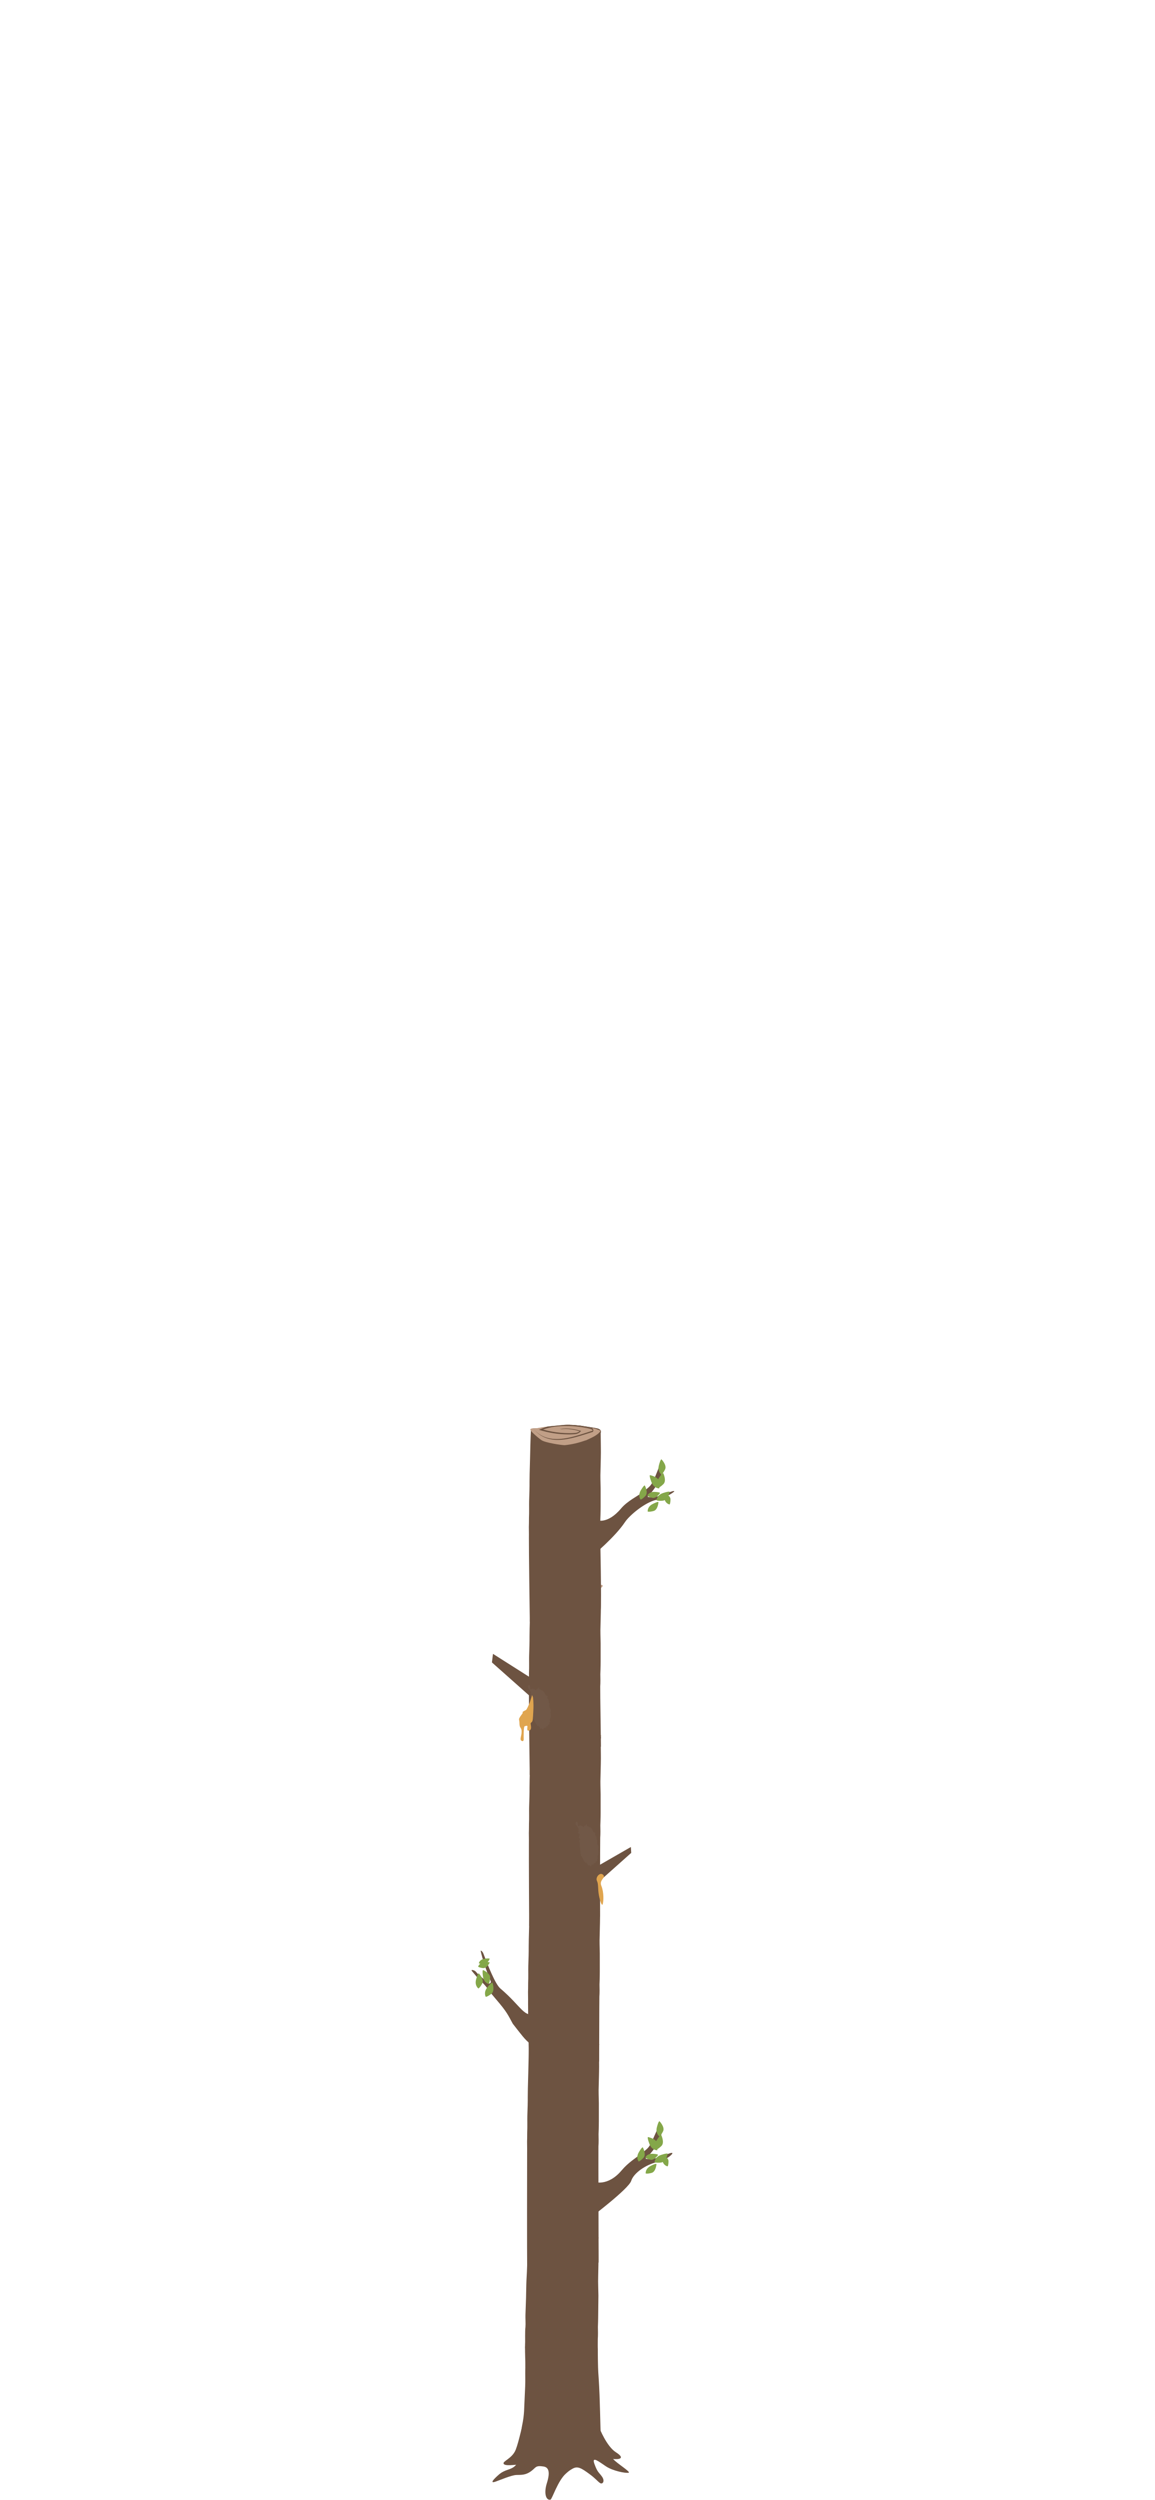 <?xml version="1.0" encoding="UTF-8"?><svg xmlns="http://www.w3.org/2000/svg" viewBox="0 0 428 926"><defs><style>.af{fill:#84a749;}.ag{fill:#c19f87;}.ah{fill:#e0a54f;}.ai{fill:#715847;}.aj{fill:#6d5341;}.ak{opacity:.78;}</style></defs><g id="a"><g id="b" class="ak"/></g><g id="c"><g id="d"><g><path id="e" class="aj" d="M222.16,899.42s2.6,6.7,6.06,8.91c3.99,2.55,.64,2.73-1.27,2.47s-5.31-2-6.59-3.6-24.06,5.27-26.99,5.55-6.29,.78-6.75-.17,3.2-1.9,4.49-5.2,2.35-9.36,3.09-10.54c1.48-2.4,27.97,2.59,27.97,2.59Z"/><path class="aj" d="M227.24,910.86c-1.26-1.55-2.48-2.77-3.68-3.88-.29-.27-.53-.63-.71-1.04-.09-1.18-.18-2.32-.18-2.32v-.14c-.25-4.94-.3-14.77-.82-22.47-.24-3.45-.27-4.05-.34-11.16-1.75,2.1-4.28,2.13-6.41,3.02-4.38,1.84-7.91,2.29-12.33,.94-2.71-.85-6.17-1.1-8.18-4.55,.3,5.3-.02,7.49,.06,11.32,.05,1.82-.09,4.85-.19,6.66-.28,4.95-.06,6.83-1.04,11.46-.23,1.25-.4,2.53-.52,3.84-.15,1.1-.24,2.23-.28,3.36-.12,1.05-.25,2.34-.34,3.77-.23,3.59-1.99,4.46-4.19,5.18-2.19,.72-3.2,1.74-3.2,1.74,0,0-4.38,3.7-1.29,2.64,1.5-.51,5.95-2.44,7.79-2.48,1.83-.04,3.36,.06,5.32-1.33,1.96-1.39,1.57-2.29,4.7-1.81,1.9,.29,2.55,2.02,1.23,6.19-1.19,3.78-.3,6.47,1.35,6.09,.6-.14,2.69-7,5.72-9.66,.89-.78,1.18-1.09,2.52-1.84,1.82-1,3.18-.2,6.16,1.98,2.31,1.69,2.92,2.62,3.9,3.33,.98,.71,2-.62,.8-2.32-1.2-1.71-1.63-1.46-2.81-4.69s1.83-.73,4.29,.88c2.61,1.71,7.18,2.59,8.36,2.35,1.03-.21-4.43-3.51-5.69-5.06Z"/><g id="f"><path class="ag" d="M215.88,873.28c-2.68,.94-5.38,1.54-8.11,1.8-1.21,0-7.54-.91-8.95-1.88-1.85-1.26-4.27-3.39-4.27-3.87-.03-.69,1.71-.41,2.5-.55,3.28-.58,5.08-.72,7.47-.94,4.04-.36,3.85-.53,8.41,0,.6,.08,5.84,.85,6.46,1.08,1.56,.57,2.13,.67,2.11,.88,0,.05,.02,.08-.04,.15-1.27,1.69-4.09,2.65-5.62,3.39"/><path class="aj" d="M208.86,867.52c-1.16,0-2.1,.14-4.33,.34-1.18,.11-2.22,.19-3.36,.33-.86,.24-1.72,.53-2.57,.9l-.73,.3c3.68,1.1,7.4,1.67,11.12,1.69h1.08c1.35-.09,2.82,.14,4.01-1.28-1.94-.58-3.9-.89-5.86-.93-.73,0-1.45,.05-2.16,.18h-.18l2.18,.47-1.95-.47h1.16c2.08-.02,4.17,.26,6.23,.85-1.06,.85-2.31,.65-3.45,.73h-.59c-1.08,0-2.16-.05-3.23-.14-2.28-.19-4.56-.6-6.81-1.21,1.53-.52,3.08-.88,4.63-1.07,1.44-.16,2.88-.24,4.33-.24,3.11,0,6.22,.36,9.31,1.07,.13,.05,1.1,.37,.74,.69-3.89,1.14-8.98,3.07-13.73,3.07-3.36,0-6.55-.97-9.01-3.85,2.58,3.13,5.9,4.17,9.39,4.17,4.64,0,9.58-1.83,13.44-2.95,.05-.02,.09-.06,.12-.11,.04-.05,.07-.12,.09-.19,.02-.07,.04-.16,.04-.24,0-.09,0-.17-.02-.25-.07-.2-.17-.37-.28-.49-.11-.12-.24-.19-.37-.21-1.79-.32-4.74-.75-5.18-.85-2.05-.19-3.16-.28-4.08-.28Z"/></g></g></g><g id="g"><g><path class="aj" d="M221.52,874.71c.05-2.59-.05-5.34,0-8.31,0-.54,.13-.75,.04-4.51,.1-2.27,.11-4.71,.11-4.71l.08-6.88c-.14-6.75-.15-3.54,0-11.21,.06-3.47,0-2.96-.06-10.08-1.75,2.1-2.65,2.44-4.78,3.33-4.38,1.84-7.91,2.29-12.33,.94-2.71-.85-6.71-1.28-8.72-4.73-.21,4.37-.45,7.51-.55,11.33-.06,2.28-.25,4.53-.28,6.33-.1,5.64-.07,3.94-.32,11.27-.04,1.28,.11,3.21,0,4.52-.15,1.1-.07,2-.12,3.13,.04,3.09-.01,2-.03,3.43-.03,3.95,.11,5.43,.17,8.28"/><g id="h"><path class="aj" d="M216.62,832.92c-2.68,.94-4.83,1.22-7.55,1.48-1.21,0-7.79-.79-9.19-1.76-1.85-1.26-4.02-3.5-4.02-3.99-.03-.69,1.71-.41,2.5-.55,3.28-.58,5.08-.72,7.47-.94,4.04-.36,3.85-.53,8.41,0,.6,.08,5.84,.85,6.46,1.08,1.92,.7,.59,2.24,.21,2.62-1.27,1.69-2.23,1.06-3.75,1.8"/><path class="aj" d="M210.17,826.84c-1.16,0-2.1,.14-4.33,.34-1.18,.11-2.22,.19-3.36,.33-.86,.24-1.72,.53-2.57,.9l-.73,.3c3.68,1.1,7.4,1.67,11.12,1.69h1.08c1.35-.09,2.82,.14,4.01-1.28-1.94-.58-3.9-.89-5.86-.93-.73,0-1.45,.05-2.16,.18h-.18l2.18,.47-1.95-.47h1.16c2.08-.02,4.17,.26,6.23,.85-1.06,.85-2.31,.65-3.45,.73h-.59c-1.08,0-2.16-.05-3.23-.14-2.28-.19-4.56-.6-6.81-1.21,1.53-.52,3.08-.88,4.63-1.07,1.44-.16,2.88-.24,4.33-.24,3.11,0,6.22,.36,9.31,1.07,.13,.05,1.1,.37,.74,.69-3.89,1.14-8.98,3.07-13.73,3.07-3.36,0-6.55-.97-9.01-3.85,2.58,3.13,5.9,4.17,9.39,4.17,4.64,0,9.58-1.83,13.44-2.95,.05-.02,.09-.06,.12-.11,.04-.05,.07-.12,.09-.19,.02-.07,.04-.16,.04-.24,0-.09,0-.17-.02-.25-.07-.2-.17-.37-.28-.49-.11-.12-.24-.19-.37-.21-1.79-.32-4.74-.75-5.18-.85-2.05-.19-3.16-.28-4.08-.28Z"/></g></g><g id="i"><path class="ag" d="M216.39,832.36c-2.58,.94-5.18,1.54-7.8,1.8-1.16,0-7.25-.91-8.61-1.88-1.78-1.26-4.1-3.39-4.1-3.87-.03-.69,1.64-.41,2.41-.55,3.15-.58,4.89-.72,7.19-.94,3.89-.36,3.7-.53,8.1,0,.58,.08,5.62,.85,6.22,1.08,1.5,.57,2.05,.67,2.03,.88,0,.05,.02,.08-.03,.15-1.22,1.69-3.94,2.65-5.41,3.39"/><path class="aj" d="M209.65,826.6c-1.12,0-2.02,.14-4.16,.34-1.13,.11-2.13,.19-3.23,.33-.83,.24-1.65,.53-2.47,.9l-.71,.3c3.54,1.1,7.12,1.67,10.71,1.69h1.04c1.3-.09,2.71,.14,3.86-1.28-1.87-.58-3.75-.89-5.64-.93-.7,0-1.4,.05-2.08,.18h-.17l2.1,.47-1.87-.47h1.12c2.01-.02,4.01,.26,5.99,.85-1.02,.85-2.22,.65-3.32,.73h-.56c-1.04,0-2.07-.05-3.11-.14-2.19-.19-4.38-.6-6.56-1.21,1.47-.52,2.96-.88,4.46-1.07,1.38-.16,2.77-.24,4.16-.24,3,0,5.99,.36,8.96,1.07,.13,.05,1.06,.37,.72,.69-3.74,1.14-8.64,3.07-13.22,3.07-3.24,0-6.31-.97-8.67-3.85,2.48,3.13,5.68,4.17,9.04,4.17,4.47,0,9.22-1.83,12.94-2.95,.04-.02,.08-.06,.12-.11,.04-.05,.07-.12,.09-.19,.02-.07,.04-.16,.04-.24,0-.09,0-.17-.02-.25-.07-.2-.16-.37-.27-.49-.11-.12-.23-.19-.36-.21-1.72-.32-4.56-.75-4.98-.85-1.98-.19-3.04-.28-3.93-.28Z"/></g></g><g id="j"><g><path class="aj" d="M221.8,838.08c.05-2.59-.09-40.09-.04-43.07,0-.54,.13-.75,.04-4.51,.1-2.27,.11-4.71,.11-4.71v-6.75c-.14-6.75-.11-2.43,.07-11.35,.07-3.47,0-2.96-.06-10.08-1.75,2.1-2.65,2.44-4.78,3.33-4.38,1.84-7.91,2.29-12.33,.94-2.71-.85-6.71-1.28-8.72-4.73-.21,4.37-.24,7.1-.34,10.93-.06,2.28-.11,3.77-.15,5.58-.1,5.64,.06,2.74-.19,10.07-.04,1.28,.05,4.16-.05,6.14-.03,2.23,0,2.31-.05,3.44,.04,3.09,.03,2.6,.02,4.03-.03,3.95-.05,39.36,.01,42.21"/><g id="k"><path class="aj" d="M216.93,761.54c-2.68,.94-4.83,1.22-7.55,1.48-1.21,0-7.79-.79-9.19-1.76-1.85-1.26-4.02-3.5-4.02-3.99-.03-.69,1.71-.41,2.5-.55,3.28-.58,5.08-.72,7.47-.94,4.04-.36,3.85-.53,8.41,0,.6,.08,5.84,.85,6.46,1.08,.48,.18,.7,.21,.82,.47,.32,.69-.33,1.86-.61,2.15-1.27,1.69-2.23,1.06-3.75,1.8"/><path class="aj" d="M210.47,755.46c-1.16,0-2.1,.14-4.33,.34-1.18,.11-2.22,.19-3.36,.33-.86,.24-1.72,.53-2.57,.9l-.73,.3c3.68,1.1,7.4,1.67,11.12,1.69h1.08c1.35-.09,2.82,.14,4.01-1.28-1.94-.58-3.9-.89-5.86-.93-.73,0-1.45,.05-2.16,.18h-.18l2.18,.47-1.95-.47h1.16c2.08-.02,4.17,.26,6.23,.85-1.06,.85-2.31,.65-3.45,.73h-.59c-1.08,0-2.16-.05-3.23-.14-2.28-.19-4.56-.6-6.81-1.21,1.53-.52,3.08-.88,4.63-1.07,1.44-.16,2.88-.24,4.33-.24,3.11,0,6.22,.36,9.31,1.07,.13,.05,1.1,.37,.74,.69-3.89,1.14-8.98,3.07-13.73,3.07-3.36,0-6.55-.97-9.01-3.85,2.58,3.13,5.9,4.17,9.39,4.17,4.64,0,9.58-1.83,13.44-2.95,.05-.02,.09-.06,.12-.11,.04-.05,.07-.12,.09-.19,.02-.07,.04-.16,.04-.24,0-.09,0-.17-.02-.25-.07-.2-.17-.37-.28-.49-.11-.12-.24-.19-.37-.21-1.79-.32-4.74-.75-5.18-.85-2.05-.19-3.16-.28-4.08-.28Z"/></g></g><path class="aj" d="M220.1,808.16s5.04,1.96,10.28-4.26c2.42-2.88,5.25-4.55,7.15-6.11,2.21-1.8,2.8-2.07,3.8-4.12,2.16-4.43,3.71-9.53,3.85-4.35,.12,4.55-5.97,10.3-5.97,10.3,0,0,1.82,.55,5.18-.62,3.13-1.09,3.85-1.56,4.63-1.56s-1.54,2.48-5.59,3.42-8.59,3.99-9.53,6.95-14.99,13.55-14.99,13.55l1.18-13.19Z"/><g><path class="af" d="M239.27,805.08s-.25-1.74,1.86-2.82,2.14-.69,2.14-.69c0,0-.19,2.86-1.81,3.29s-2.19,.21-2.19,.21Z"/><path class="af" d="M247.41,802.44s-1.55-.18-2-2.24-.11-1.99-.11-1.99c0,0,2.41,.81,2.42,2.3s-.31,1.93-.31,1.93Z"/><path class="af" d="M242.54,800.89s.02-1.91,2.48-2.71,2.41-.38,2.41-.38c0,0-.69,3.04-2.5,3.23s-2.39-.14-2.39-.14Z"/><path class="af" d="M239.14,799.14s.59-1.47,2.73-1.36,1.98,.43,1.98,.43c0,0-1.44,2.15-2.91,1.76s-1.81-.82-1.81-.82Z"/><path class="af" d="M243.18,796.25s-1.16-1.49,.24-3.62,1.62-1.78,1.62-1.78c0,0,1.34,2.77,.06,4.03s-1.93,1.36-1.93,1.36Z"/><path class="af" d="M244.34,791.32s-1.55-1.02-.91-3.43,.95-2.17,.95-2.17c0,0,2.11,2.15,1.33,3.73s-1.36,1.87-1.36,1.87Z"/><path class="af" d="M243.52,796.49s-1.97,.06-2.9-2.44-.5-2.47-.5-2.47c0,0,3.16,.58,3.44,2.44s-.04,2.47-.04,2.47Z"/><path class="af" d="M236.67,800.64s-1.17-1.37,.07-3.46,1.47-1.77,1.47-1.77c0,0,1.4,2.59,.24,3.85s-1.78,1.39-1.78,1.39Z"/></g><g id="l"><path class="ag" d="M216.67,760.75c-2.58,.94-5.18,1.54-7.8,1.8-1.16,0-7.25-.91-8.61-1.88-1.78-1.26-4.1-3.39-4.1-3.87-.03-.69,1.64-.41,2.41-.55,3.15-.58,4.89-.72,7.19-.94,3.89-.36,3.7-.53,8.1,0,.58,.08,5.62,.85,6.22,1.08,1.5,.57,2.05,.67,2.03,.88,0,.05,.02,.08-.03,.15-1.22,1.69-3.94,2.65-5.41,3.39"/><path class="aj" d="M209.92,755c-1.12,0-2.02,.14-4.16,.34-1.13,.11-2.13,.19-3.23,.33-.83,.24-1.65,.53-2.47,.9l-.71,.3c3.54,1.1,7.12,1.67,10.71,1.69h1.04c1.3-.09,2.71,.14,3.86-1.28-1.87-.58-3.75-.89-5.64-.93-.7,0-1.4,.05-2.08,.18h-.17l2.1,.47-1.87-.47h1.12c2.01-.02,4.01,.26,5.99,.85-1.02,.85-2.22,.65-3.32,.73h-.56c-1.04,0-2.07-.05-3.11-.14-2.19-.19-4.38-.6-6.56-1.21,1.47-.52,2.96-.88,4.46-1.07,1.38-.16,2.77-.24,4.16-.24,3,0,5.99,.36,8.96,1.07,.13,.05,1.06,.37,.72,.69-3.74,1.14-8.64,3.07-13.22,3.07-3.24,0-6.31-.97-8.67-3.85,2.48,3.13,5.68,4.17,9.04,4.17,4.47,0,9.22-1.83,12.94-2.95,.04-.02,.08-.06,.12-.11,.04-.05,.07-.12,.09-.19,.02-.07,.04-.16,.04-.24,0-.09,0-.17-.02-.25-.07-.2-.16-.37-.27-.49-.11-.12-.23-.19-.36-.21-1.72-.32-4.56-.75-4.98-.85-1.98-.19-3.04-.28-3.93-.28Z"/></g></g><g id="m"><g><path class="aj" d="M222,763.62c.05-2.59,.06-21.07,.11-24.05,0-.54,.13-.75,.04-4.51,.1-2.27,.11-4.71,.11-4.71v-6.75c-.14-6.75-.11-2.43,.07-11.35,.07-3.47,0-2.96-.06-10.08-1.75,2.1-2.65,2.44-4.78,3.33-4.38,1.84-7.91,2.29-12.33,.94-2.71-.85-6.71-1.28-8.72-4.73-.21,4.37-.24,7.1-.34,10.93-.06,2.28-.11,3.77-.15,5.58-.1,5.64,.06,2.74-.19,10.07-.04,1.28,.05,4.16-.05,6.14-.03,2.23,0,2.31-.05,3.44,.04,3.09,.03,2.6,.02,4.03-.03,3.95,.27,18.57,.33,21.42"/><g id="n"><path class="aj" d="M217.29,706.11c-2.68,.94-4.83,1.22-7.55,1.48-1.21,0-7.79-.79-9.19-1.76-1.85-1.26-4.02-3.5-4.02-3.99-.03-.69,1.71-.41,2.5-.55,3.28-.58,5.08-.72,7.47-.94,4.04-.36,3.85-.53,8.41,0,.6,.08,5.84,.85,6.46,1.08,1.92,.7,.59,2.24,.21,2.62-1.27,1.69-2.23,1.06-3.75,1.8"/><path class="aj" d="M210.83,700.03c-1.16,0-2.1,.14-4.33,.34-1.18,.11-2.22,.19-3.36,.33-.86,.24-1.72,.53-2.57,.9l-.73,.3c3.68,1.1,7.4,1.67,11.12,1.69h1.08c1.35-.09,2.82,.14,4.01-1.28-1.94-.58-3.9-.89-5.86-.93-.73,0-1.45,.05-2.16,.18h-.18l2.18,.47-1.95-.47h1.16c2.08-.02,4.17,.26,6.23,.85-1.06,.85-2.31,.65-3.45,.73h-.59c-1.08,0-2.16-.05-3.23-.14-2.28-.19-4.56-.6-6.81-1.21,1.53-.52,3.08-.88,4.63-1.07,1.44-.16,2.88-.24,4.33-.24,3.11,0,6.22,.36,9.31,1.07,.13,.05,1.1,.37,.74,.69-3.89,1.14-8.98,3.07-13.73,3.07-3.36,0-6.55-.97-9.01-3.85,2.58,3.13,5.9,4.17,9.39,4.17,4.64,0,9.58-1.83,13.44-2.95,.05-.02,.09-.06,.12-.11,.04-.05,.07-.12,.09-.19,.02-.07,.04-.16,.04-.24,0-.09,0-.17-.02-.25-.07-.2-.17-.37-.28-.49-.11-.12-.24-.19-.37-.21-1.79-.32-4.74-.75-5.18-.85-2.05-.19-3.16-.28-4.08-.28Z"/></g></g><path class="aj" d="M192.86,753.24c-.06-.08-2.8-3.55-2.84-3.63-1.83-3.31-2.04-4.22-6.26-9.12-4.63-5.38-2-3.25-6.91-8.02-.02-.02-.72-.87-.74-.9l-1.27-1.52c-.48-.61,.83-.34,1.4,.18,.16,.15,.6,.68,.77,.85,.99,.99,2.55,2.12,3.79,3.44,.48,.51,1.31-.02,1.04-.67-1.07-2.54-2.47-6.2-3.46-10.09-.02-.07-.2-.84-.22-.91-.19-.77,.67,0,.95,.73,1.71,4.44,4.39,11.35,6.31,12.98,8.06,6.84,8.88,11.25,13.23,9.04,2.7-1.37-.23,9.47-.39,10.23-.01,.06,2.33,2.56,2.3,2.61-.28,.51-3.42,.45-7.69-5.21Z"/><g><path class="af" d="M180.01,739.66s-1-1.63,.65-3.61,1.83-1.61,1.83-1.61c0,0,1.03,2.93-.39,4.06s-2.09,1.15-2.09,1.15Z"/><path class="af" d="M177.28,736.56s-1.52-1.06-.83-3.46,1-2.14,1-2.14c0,0,2.06,2.2,1.24,3.76s-1.41,1.84-1.41,1.84Z"/><path class="af" d="M181.09,734.87s-1.8-.35-2.13-2.81,.05-2.34,.05-2.34c0,0,2.75,1.17,2.62,2.92s-.54,2.23-.54,2.23Z"/><path class="af" d="M177.17,728.48s.36-1.46,2.38-1.64,1.91,.13,1.91,.13c0,0-1.07,2.2-2.49,2.03s-1.8-.53-1.8-.53Z"/><path class="af" d="M177.44,727.17s.28-1.41,2.2-1.65,1.83,.05,1.83,.05c0,0-.93,2.14-2.29,2.04s-1.74-.44-1.74-.44Z"/></g><g id="o"><path class="ag" d="M217.03,705.32c-2.58,.94-5.18,1.54-7.8,1.8-1.16,0-7.25-.91-8.61-1.88-1.78-1.26-4.1-3.39-4.1-3.87-.03-.69,1.64-.41,2.41-.55,3.15-.58,4.89-.72,7.19-.94,3.89-.36,3.7-.53,8.1,0,.58,.08,5.62,.85,6.22,1.08,1.5,.57,2.05,.67,2.03,.88,0,.05,.02,.08-.03,.15-1.22,1.69-3.94,2.65-5.41,3.39"/><path class="aj" d="M210.28,699.56c-1.12,0-2.02,.14-4.16,.34-1.13,.11-2.13,.19-3.23,.33-.83,.24-1.65,.53-2.47,.9l-.71,.3c3.54,1.1,7.12,1.67,10.71,1.69h1.04c1.3-.09,2.71,.14,3.86-1.28-1.87-.58-3.75-.89-5.64-.93-.7,0-1.4,.05-2.08,.18h-.17l2.1,.47-1.87-.47h1.12c2.01-.02,4.01,.26,5.99,.85-1.02,.85-2.22,.65-3.32,.73h-.56c-1.04,0-2.07-.05-3.11-.14-2.19-.19-4.38-.6-6.56-1.21,1.47-.52,2.96-.88,4.46-1.07,1.38-.16,2.77-.24,4.16-.24,3,0,5.99,.36,8.96,1.07,.13,.05,1.06,.37,.72,.69-3.74,1.14-8.64,3.07-13.22,3.07-3.24,0-6.31-.97-8.67-3.85,2.48,3.13,5.68,4.17,9.04,4.17,4.47,0,9.22-1.83,12.94-2.95,.04-.02,.08-.06,.12-.11,.04-.05,.07-.12,.09-.19,.02-.07,.04-.16,.04-.24,0-.09,0-.17-.02-.25-.07-.2-.16-.37-.27-.49-.11-.12-.23-.19-.36-.21-1.72-.32-4.56-.75-4.98-.85-1.98-.19-3.04-.28-3.93-.28Z"/></g></g><g id="p"><g><path class="aj" d="M222.31,709.94c.05-2.59,.05-26.31,.11-29.29,0-.54,.13-.75,.04-4.51,.1-2.27,.11-4.71,.11-4.71v-6.75c-.14-6.75-.11-2.43,.07-11.35,.07-3.47,0-2.96-.06-10.08-1.75,2.1-2.65,2.44-4.78,3.33-4.38,1.84-7.91,2.29-12.33,.94-2.71-.85-6.71-1.28-8.72-4.73-.21,4.37-.24,7.1-.34,10.93-.06,2.28-.11,3.77-.15,5.58-.1,5.64,.06,2.74-.19,10.07-.04,1.28,.05,4.16-.05,6.14-.03,2.23,0,2.31-.05,3.44,.04,3.09,.03,2.6,.02,4.03-.03,3.95,.06,27.56,.12,30.41"/><g id="q"><path class="aj" d="M217.59,647.18c-2.68,.94-4.83,1.22-7.55,1.48-1.21,0-7.79-.79-9.19-1.76-1.85-1.26-4.02-3.5-4.02-3.99-.03-.69,1.71-.41,2.5-.55,3.28-.58,5.08-.72,7.47-.94,4.04-.36,3.85-.53,8.41,0,.6,.08,5.84,.85,6.46,1.08,1.92,.7,.59,2.24,.21,2.62-1.27,1.69-2.23,1.06-3.75,1.8"/><path class="aj" d="M211.14,641.1c-1.16,0-2.1,.14-4.33,.34-1.18,.11-2.22,.19-3.36,.33-.86,.24-1.72,.53-2.57,.9l-.73,.3c3.68,1.1,7.4,1.67,11.12,1.69h1.08c1.35-.09,2.82,.14,4.01-1.28-1.94-.58-3.9-.89-5.86-.93-.73,0-1.45,.05-2.16,.18h-.18l2.18,.47-1.95-.47h1.16c2.08-.02,4.17,.26,6.23,.85-1.06,.85-2.31,.65-3.45,.73h-.59c-1.08,0-2.16-.05-3.23-.14-2.28-.19-4.56-.6-6.81-1.21,1.53-.52,3.08-.88,4.63-1.07,1.44-.16,2.88-.24,4.33-.24,3.11,0,6.22,.36,9.31,1.07,.13,.05,1.1,.37,.74,.69-3.89,1.14-8.98,3.07-13.73,3.07-3.36,0-6.55-.97-9.01-3.85,2.58,3.13,5.9,4.17,9.39,4.17,4.64,0,9.58-1.83,13.44-2.95,.05-.02,.09-.06,.12-.11,.04-.05,.07-.12,.09-.19,.02-.07,.04-.16,.04-.24,0-.09,0-.17-.02-.25-.07-.2-.17-.37-.28-.49-.11-.12-.24-.19-.37-.21-1.79-.32-4.74-.75-5.18-.85-2.05-.19-3.16-.28-4.08-.28Z"/></g></g><polygon class="aj" points="221.76 691.05 233.78 684.14 233.91 686.32 221.24 697.61 217.14 695.67 221.76 691.05"/><path class="ah" d="M223.45,694.4c-1.18-1.06-2.88,1.03-2.25,2.29s.28,2.96,.74,5.38,1.14,4.02,1.38,3.3c.38-1.12,.5-4.45-.49-6.87-.91-2.23,1.89-2.97,.62-4.1Z"/><path class="ai" d="M213.49,674.86c.27-.25,.64,.1,.64,.6s-.02,1.2,.31,.93,.89-.29,.89-.17-.06,.1,.17,.12,.35,.08,.56,.27,.02,.37,.21,.19,.39-.81,.6-.66,.04,.12,.21,0,.02-.48,.19-.39,.17-.02,.27-.08-.33,.43,.14,.72,1.28,.48,1.65,1.05,.43,1.14,.81,1.3,.52-.06,.45,.31-.19,.85,.08,.89,.45,.12,.27,.29-.52-.04-.19,.17,.41-.19,.33,.21,0,.81,.14,.87,.1,0,.08,.31,.02-.45-.02,.31,.05,1.14,.22,1.28,.34,.76,.28,1.15-.2,.51-.06,.82,.03,1.49-.03,1.66-.51,.84-.25,.93,.08,.56-.11,.65,.11,.68-.08,.79-.68,.11-.59,.34,.34,.23-.14,.37-.45-.17-.48,.14,.59,.23-.03,.31-.93,.25-.87,.53-.31,.23-.51,.03-.48-.51-.48-.23-.37,.2-.39-.14,.25-.28-.03-.34-.39,0-.37-.23,.45-.23,.03-.23-.51,.2-1.01-.68-.73-1.66-.9-1.66-.48-.37-.23-.39,.14-.06-.03-.39-.2-.82-.14-.93,.11,0,0-.39-.17-.51-.08-.59,0-.39-.08-.65-.17-.51-.08-.56,.05,0,.06-.23c.03-.65,.06-.76-.03-.87s-.34-.76-.11-.99,.42-.14,.06-.59-.39-.45-.23-.73,.37-.82,.06-.99-.68-.51-.42-.59,.34-.59,.11-.65-.03-.25,.03-.34,.28,.2-.08-.51-1.04-1.38-1.01-1.77,.24-.57,.24-.57Z"/><g id="r"><path class="ag" d="M217.33,646.39c-2.58,.94-5.18,1.54-7.8,1.8-1.16,0-7.25-.91-8.61-1.88-1.78-1.26-4.1-3.39-4.1-3.87-.03-.69,1.64-.41,2.41-.55,3.15-.58,4.89-.72,7.19-.94,3.89-.36,3.7-.53,8.1,0,.58,.08,5.62,.85,6.22,1.08,1.5,.57,2.05,.67,2.03,.88,0,.05,.02,.08-.03,.15-1.22,1.69-3.94,2.65-5.41,3.39"/><path class="aj" d="M210.58,640.63c-1.12,0-2.02,.14-4.16,.34-1.13,.11-2.13,.19-3.23,.33-.83,.24-1.65,.53-2.47,.9l-.71,.3c3.54,1.1,7.12,1.67,10.71,1.69h1.04c1.3-.09,2.71,.14,3.86-1.28-1.87-.58-3.75-.89-5.64-.93-.7,0-1.4,.05-2.08,.18h-.17l2.1,.47-1.87-.47h1.12c2.01-.02,4.01,.26,5.99,.85-1.02,.85-2.22,.65-3.32,.73h-.56c-1.04,0-2.07-.05-3.11-.14-2.19-.19-4.38-.6-6.56-1.21,1.47-.52,2.96-.88,4.46-1.07,1.38-.16,2.77-.24,4.16-.24,3,0,5.99,.36,8.96,1.07,.13,.05,1.06,.37,.72,.69-3.74,1.14-8.64,3.07-13.22,3.07-3.24,0-6.31-.97-8.67-3.85,2.48,3.13,5.68,4.17,9.04,4.17,4.47,0,9.22-1.83,12.94-2.95,.04-.02,.08-.06,.12-.11,.04-.05,.07-.12,.09-.19,.02-.07,.04-.16,.04-.24,0-.09,0-.17-.02-.25-.07-.2-.16-.37-.27-.49-.11-.12-.23-.19-.36-.21-1.72-.32-4.56-.75-4.98-.85-1.98-.19-3.04-.28-3.93-.28Z"/></g></g><g id="s"><g><path class="aj" d="M222.66,646.98c.05-2.59-.29-19.37-.24-22.34,0-.54,.13-.75,.04-4.51,.1-2.27,.11-4.71,.11-4.71v-6.75c-.14-6.75-.11-2.43,.07-11.35,.07-3.47,0-2.96-.06-10.08-1.75,2.1-2.65,2.44-4.78,3.33-4.38,1.84-7.91,2.29-12.33,.94-2.71-.85-6.71-1.28-8.72-4.73-.21,4.37-.24,7.1-.34,10.93-.06,2.28-.11,3.77-.15,5.58-.1,5.64,.06,2.74-.19,10.07-.04,1.28,.05,4.16-.05,6.14-.03,2.23,0,2.31-.05,3.44,.04,3.09,.03,2.6,.02,4.03-.03,3.95,.25,27.64,.31,30.49"/><g id="t"><path class="aj" d="M217.59,591.17c-2.68,.94-4.83,1.22-7.55,1.48-1.21,0-7.79-.79-9.19-1.76-1.85-1.26-4.02-3.5-4.02-3.99-.03-.69,1.71-.41,2.5-.55,3.28-.58,5.08-.72,7.47-.94,4.04-.36,3.85-.53,8.41,0,.6,.08,5.84,.85,6.46,1.08,1.92,.7,.59,2.24,.21,2.62-1.27,1.69-2.23,1.06-3.75,1.8"/><path class="aj" d="M211.14,585.09c-1.16,0-2.1,.14-4.33,.34-1.18,.11-2.22,.19-3.36,.33-.86,.24-1.72,.53-2.57,.9l-.73,.3c3.68,1.1,7.4,1.67,11.12,1.69h1.08c1.35-.09,2.82,.14,4.01-1.28-1.94-.58-3.9-.89-5.86-.93-.73,0-1.45,.05-2.16,.18h-.18l2.18,.47-1.95-.47h1.16c2.08-.02,4.17,.26,6.23,.85-1.06,.85-2.31,.65-3.45,.73h-.59c-1.08,0-2.16-.05-3.23-.14-2.28-.19-4.56-.6-6.81-1.21,1.53-.52,3.08-.88,4.63-1.07,1.44-.16,2.88-.24,4.33-.24,3.11,0,6.22,.36,9.31,1.07,.13,.05,1.1,.37,.74,.69-3.89,1.14-8.98,3.07-13.73,3.07-3.36,0-6.55-.97-9.01-3.85,2.58,3.13,5.9,4.17,9.39,4.17,4.64,0,9.58-1.83,13.44-2.95,.05-.02,.09-.06,.12-.11,.04-.05,.07-.12,.09-.19,.02-.07,.04-.16,.04-.24,0-.09,0-.17-.02-.25-.07-.2-.17-.37-.28-.49-.11-.12-.24-.19-.37-.21-1.79-.32-4.74-.75-5.18-.85-2.05-.19-3.16-.28-4.08-.28Z"/></g></g><polygon class="aj" points="199.92 631.43 182.29 615.78 182.68 612.6 201.11 624.3 199.92 631.43"/><path class="ai" d="M195.8,624.2c.27-.25,.64,.1,.64,.6s-.02,1.2,.31,.93,.89-.29,.89-.17-.06,.1,.17,.12,.35,.08,.56,.27,.02,.37,.21,.19,.39-.81,.6-.66,.04,.12,.21,0,.02-.48,.19-.39,.17-.02,.27-.08-.33,.43,.14,.72,1.28,.48,1.65,1.05,.43,1.14,.81,1.3,.52-.06,.45,.31-.19,.85,.08,.89,.45,.12,.27,.29-.52-.04-.19,.17,.41-.19,.33,.21,0,.81,.14,.87,.1,0,.08,.31,.02-.45-.02,.31,.05,1.14,.22,1.28,.34,.76,.28,1.15-.2,.51-.06,.82,.03,1.49-.03,1.66-.51,.84-.25,.93,.08,.56-.11,.65,.11,.68-.08,.79-.68,.11-.59,.34,.34,.23-.14,.37-.45-.17-.48,.14,.59,.23-.03,.31-.93,.25-.87,.53-.31,.23-.51,.03-.48-.51-.48-.23-.37,.2-.39-.14,.25-.28-.03-.34-.39,0-.37-.23,.45-.23,.03-.23-.51,.2-1.01-.68-.73-1.66-.9-1.66-.48-.37-.23-.39,.14-.06-.03-.39-.2-.82-.14-.93,.11,0,0-.39-.17-.51-.08-.59,0-.39-.08-.65-.17-.51-.08-.56,.05,0,.06-.23c.03-.65,.06-.76-.03-.87s-.34-.76-.11-.99,.42-.14,.06-.59-.39-.45-.23-.73,.37-.82,.06-.99-.68-.51-.42-.59,.34-.59,.11-.65-.03-.25,.03-.34,.28,.2-.08-.51-1.04-1.38-1.01-1.77,.24-.57,.24-.57Z"/><path class="ah" d="M196.45,630.24s-1.14,2.99-1.58,3.18-1.52,.76-1.18,.92-1.6,1.87-1.34,2.76,0,2.02,.42,2.68,.6,.97,.5,2.15-.63,2.27-.21,2.71,1.02,.45,1-.42-.07-4.7,.37-4.81,1.02-.39,1.02,.13-.34,1.68,.5,1.5,.92-.84,.79-1.81-.24-.89,.26-1.31,.45-1.13,.63-4.2-.13-5.02-.13-5.02l-.32-.84-.74,2.39Z"/><g id="u"><path class="ag" d="M217.91,590.85c-2.58,.94-5.18,1.54-7.8,1.8-1.16,0-7.25-.91-8.61-1.88-1.78-1.26-4.1-3.39-4.1-3.87-.03-.69,1.64-.41,2.41-.55,3.15-.58,4.89-.72,7.19-.94,3.89-.36,3.7-.53,8.1,0,.58,.08,5.62,.85,6.22,1.08,1.5,.57,2.05,.67,2.03,.88,0,.05,.02,.08-.03,.15-1.22,1.69-3.94,2.65-5.41,3.39"/><path class="aj" d="M211.16,585.09c-1.12,0-2.02,.14-4.16,.34-1.13,.11-2.13,.19-3.23,.33-.83,.24-1.65,.53-2.47,.9l-.71,.3c3.54,1.1,7.12,1.67,10.71,1.69h1.04c1.3-.09,2.71,.14,3.86-1.28-1.87-.58-3.75-.89-5.64-.93-.7,0-1.4,.05-2.08,.18h-.17l2.1,.47-1.87-.47h1.12c2.01-.02,4.01,.26,5.99,.85-1.02,.85-2.22,.65-3.32,.73h-.56c-1.04,0-2.07-.05-3.11-.14-2.19-.19-4.38-.6-6.56-1.21,1.47-.52,2.96-.88,4.46-1.07,1.38-.16,2.77-.24,4.16-.24,3,0,5.99,.36,8.96,1.07,.13,.05,1.06,.37,.72,.69-3.74,1.14-8.64,3.07-13.22,3.07-3.24,0-6.31-.97-8.67-3.85,2.48,3.13,5.68,4.17,9.04,4.17,4.47,0,9.22-1.83,12.94-2.95,.04-.02,.08-.06,.12-.11,.04-.05,.07-.12,.09-.19,.02-.07,.04-.16,.04-.24,0-.09,0-.17-.02-.25-.07-.2-.16-.37-.27-.49-.11-.12-.23-.19-.36-.21-1.72-.32-4.56-.75-4.98-.85-1.98-.19-3.04-.28-3.93-.28Z"/></g></g><g id="v"><g><path class="aj" d="M222.53,596.78c.49-3.87-.17-26.49-.11-29.47,0-.54,.13-.75,.04-4.51,.1-2.27,.11-4.71,.11-4.71v-6.75c-.14-6.75-.11-2.43,.07-11.35,.07-3.47,0-2.96-.06-10.08-1.75,2.1-2.65,2.44-4.78,3.33-4.38,1.84-7.91,2.29-12.33,.94-2.71-.85-6.71-1.28-8.72-4.73-.21,4.37-.24,7.1-.34,10.93-.06,2.28-.11,3.77-.15,5.58-.1,5.64,.06,2.74-.19,10.07-.04,1.28,.05,4.16-.05,6.14-.03,2.23,0,2.31-.05,3.44,.04,3.09,.03,2.6,.02,4.03-.03,3.95,.28,28.21,.34,31.06"/><g id="w"><path class="aj" d="M217.59,533.85c-2.68,.94-4.83,1.22-7.55,1.48-1.21,0-7.79-.79-9.19-1.76-1.85-1.26-4.02-3.5-4.02-3.99-.03-.69,1.71-.41,2.5-.55,3.28-.58,5.08-.72,7.47-.94,4.04-.36,3.85-.53,8.41,0,.6,.08,5.84,.85,6.46,1.08,1.92,.7,.59,2.24,.21,2.62-1.27,1.69-2.23,1.06-3.75,1.8"/><path class="aj" d="M211.14,527.77c-1.16,0-2.1,.14-4.33,.34-1.18,.11-2.22,.19-3.36,.33-.86,.24-1.72,.53-2.57,.9l-.73,.3c3.68,1.1,7.4,1.67,11.12,1.69h1.08c1.35-.09,2.82,.14,4.01-1.28-1.94-.58-3.9-.89-5.86-.93-.73,0-1.45,.05-2.16,.18h-.18l2.18,.47-1.95-.47h1.16c2.08-.02,4.17,.26,6.23,.85-1.06,.85-2.31,.65-3.45,.73h-.59c-1.08,0-2.16-.05-3.23-.14-2.28-.19-4.56-.6-6.81-1.21,1.53-.52,3.08-.88,4.63-1.07,1.44-.16,2.88-.24,4.33-.24,3.11,0,6.22,.36,9.31,1.07,.13,.05,1.1,.37,.74,.69-3.89,1.14-8.98,3.07-13.73,3.07-3.36,0-6.55-.97-9.01-3.85,2.58,3.13,5.9,4.17,9.39,4.17,4.64,0,9.58-1.83,13.44-2.95,.05-.02,.09-.06,.12-.11,.04-.05,.07-.12,.09-.19,.02-.07,.04-.16,.04-.24,0-.09,0-.17-.02-.25-.07-.2-.17-.37-.28-.49-.11-.12-.24-.19-.37-.21-1.79-.32-4.74-.75-5.18-.85-2.05-.19-3.16-.28-4.08-.28Z"/></g></g><path class="aj" d="M220.84,563s4.05,1.99,9.29-4.23c2.42-2.88,6.23-4.59,8.14-6.14,2.21-1.8,2.8-2.07,3.8-4.12,2.16-4.43,3.13-9.39,3.27-4.22,.12,4.55-5.39,10.17-5.39,10.17,0,0,1.82,.55,5.18-.62,3.13-1.09,3.85-1.56,4.63-1.56s-2.65,2.38-6.7,3.31c-4.05,.93-9.75,5.63-11.47,8.21-3.66,5.53-11.94,12.38-11.94,12.38l1.18-13.19Z"/><g><path class="af" d="M240.01,559.91s-.25-1.74,1.86-2.82,2.14-.69,2.14-.69c0,0-.19,2.86-1.81,3.29s-2.19,.21-2.19,.21Z"/><path class="af" d="M248.15,557.27s-1.55-.18-2-2.24-.11-1.99-.11-1.99c0,0,2.41,.81,2.42,2.3s-.31,1.93-.31,1.93Z"/><path class="af" d="M243.28,555.72s.02-1.91,2.48-2.71,2.41-.38,2.41-.38c0,0-.69,3.04-2.5,3.23s-2.39-.14-2.39-.14Z"/><path class="af" d="M239.88,553.97s.59-1.47,2.73-1.36,1.98,.43,1.98,.43c0,0-1.44,2.15-2.91,1.76s-1.81-.82-1.81-.82Z"/><path class="af" d="M243.92,551.09s-1.16-1.49,.24-3.62,1.62-1.78,1.62-1.78c0,0,1.34,2.77,.06,4.03s-1.93,1.36-1.93,1.36Z"/><path class="af" d="M245.08,546.15s-1.55-1.02-.91-3.43,.95-2.17,.95-2.17c0,0,2.11,2.15,1.33,3.73s-1.36,1.87-1.36,1.87Z"/><path class="af" d="M244.26,551.32s-1.97,.06-2.9-2.44-.5-2.47-.5-2.47c0,0,3.16,.58,3.44,2.44s-.04,2.47-.04,2.47Z"/><path class="af" d="M237.4,555.47s-1.17-1.37,.07-3.46,1.47-1.77,1.47-1.77c0,0,1.4,2.59,.24,3.85s-1.78,1.39-1.78,1.39Z"/></g><g id="x"><path class="ag" d="M217.04,533.51c-2.58,.94-5.18,1.54-7.8,1.8-1.16,0-7.25-.91-8.61-1.88-1.78-1.26-4.1-3.39-4.1-3.87-.03-.69,1.64-.41,2.41-.55,3.15-.58,4.89-.72,7.19-.94,3.89-.36,3.7-.53,8.1,0,.58,.08,5.62,.85,6.22,1.08,1.5,.57,2.05,.67,2.03,.88,0,.05,.02,.08-.03,.15-1.22,1.69-3.94,2.65-5.41,3.39"/><path class="aj" d="M210.29,527.75c-1.12,0-2.02,.14-4.16,.34-1.13,.11-2.13,.19-3.23,.33-.83,.24-1.65,.53-2.47,.9l-.71,.3c3.54,1.1,7.12,1.67,10.71,1.69h1.04c1.3-.09,2.71,.14,3.86-1.28-1.87-.58-3.75-.89-5.64-.93-.7,0-1.4,.05-2.08,.18h-.17l2.1,.47-1.87-.47h1.12c2.01-.02,4.01,.26,5.99,.85-1.02,.85-2.22,.65-3.32,.73h-.56c-1.04,0-2.07-.05-3.11-.14-2.19-.19-4.38-.6-6.56-1.21,1.47-.52,2.96-.88,4.46-1.07,1.38-.16,2.77-.24,4.16-.24,3,0,5.99,.36,8.96,1.07,.13,.05,1.06,.37,.72,.69-3.74,1.14-8.64,3.07-13.22,3.07-3.24,0-6.31-.97-8.67-3.85,2.48,3.13,5.68,4.17,9.04,4.17,4.47,0,9.22-1.83,12.94-2.95,.04-.02,.08-.06,.12-.11,.04-.05,.07-.12,.09-.19,.02-.07,.04-.16,.04-.24,0-.09,0-.17-.02-.25-.07-.2-.16-.37-.27-.49-.11-.12-.23-.19-.36-.21-1.72-.32-4.56-.75-4.98-.85-1.98-.19-3.04-.28-3.93-.28Z"/></g></g></g><g id="y"/><g id="a`"><g id="aa"/><g id="ab"/></g><g id="ac"><g id="ad"/><g id="ae"/></g></svg>